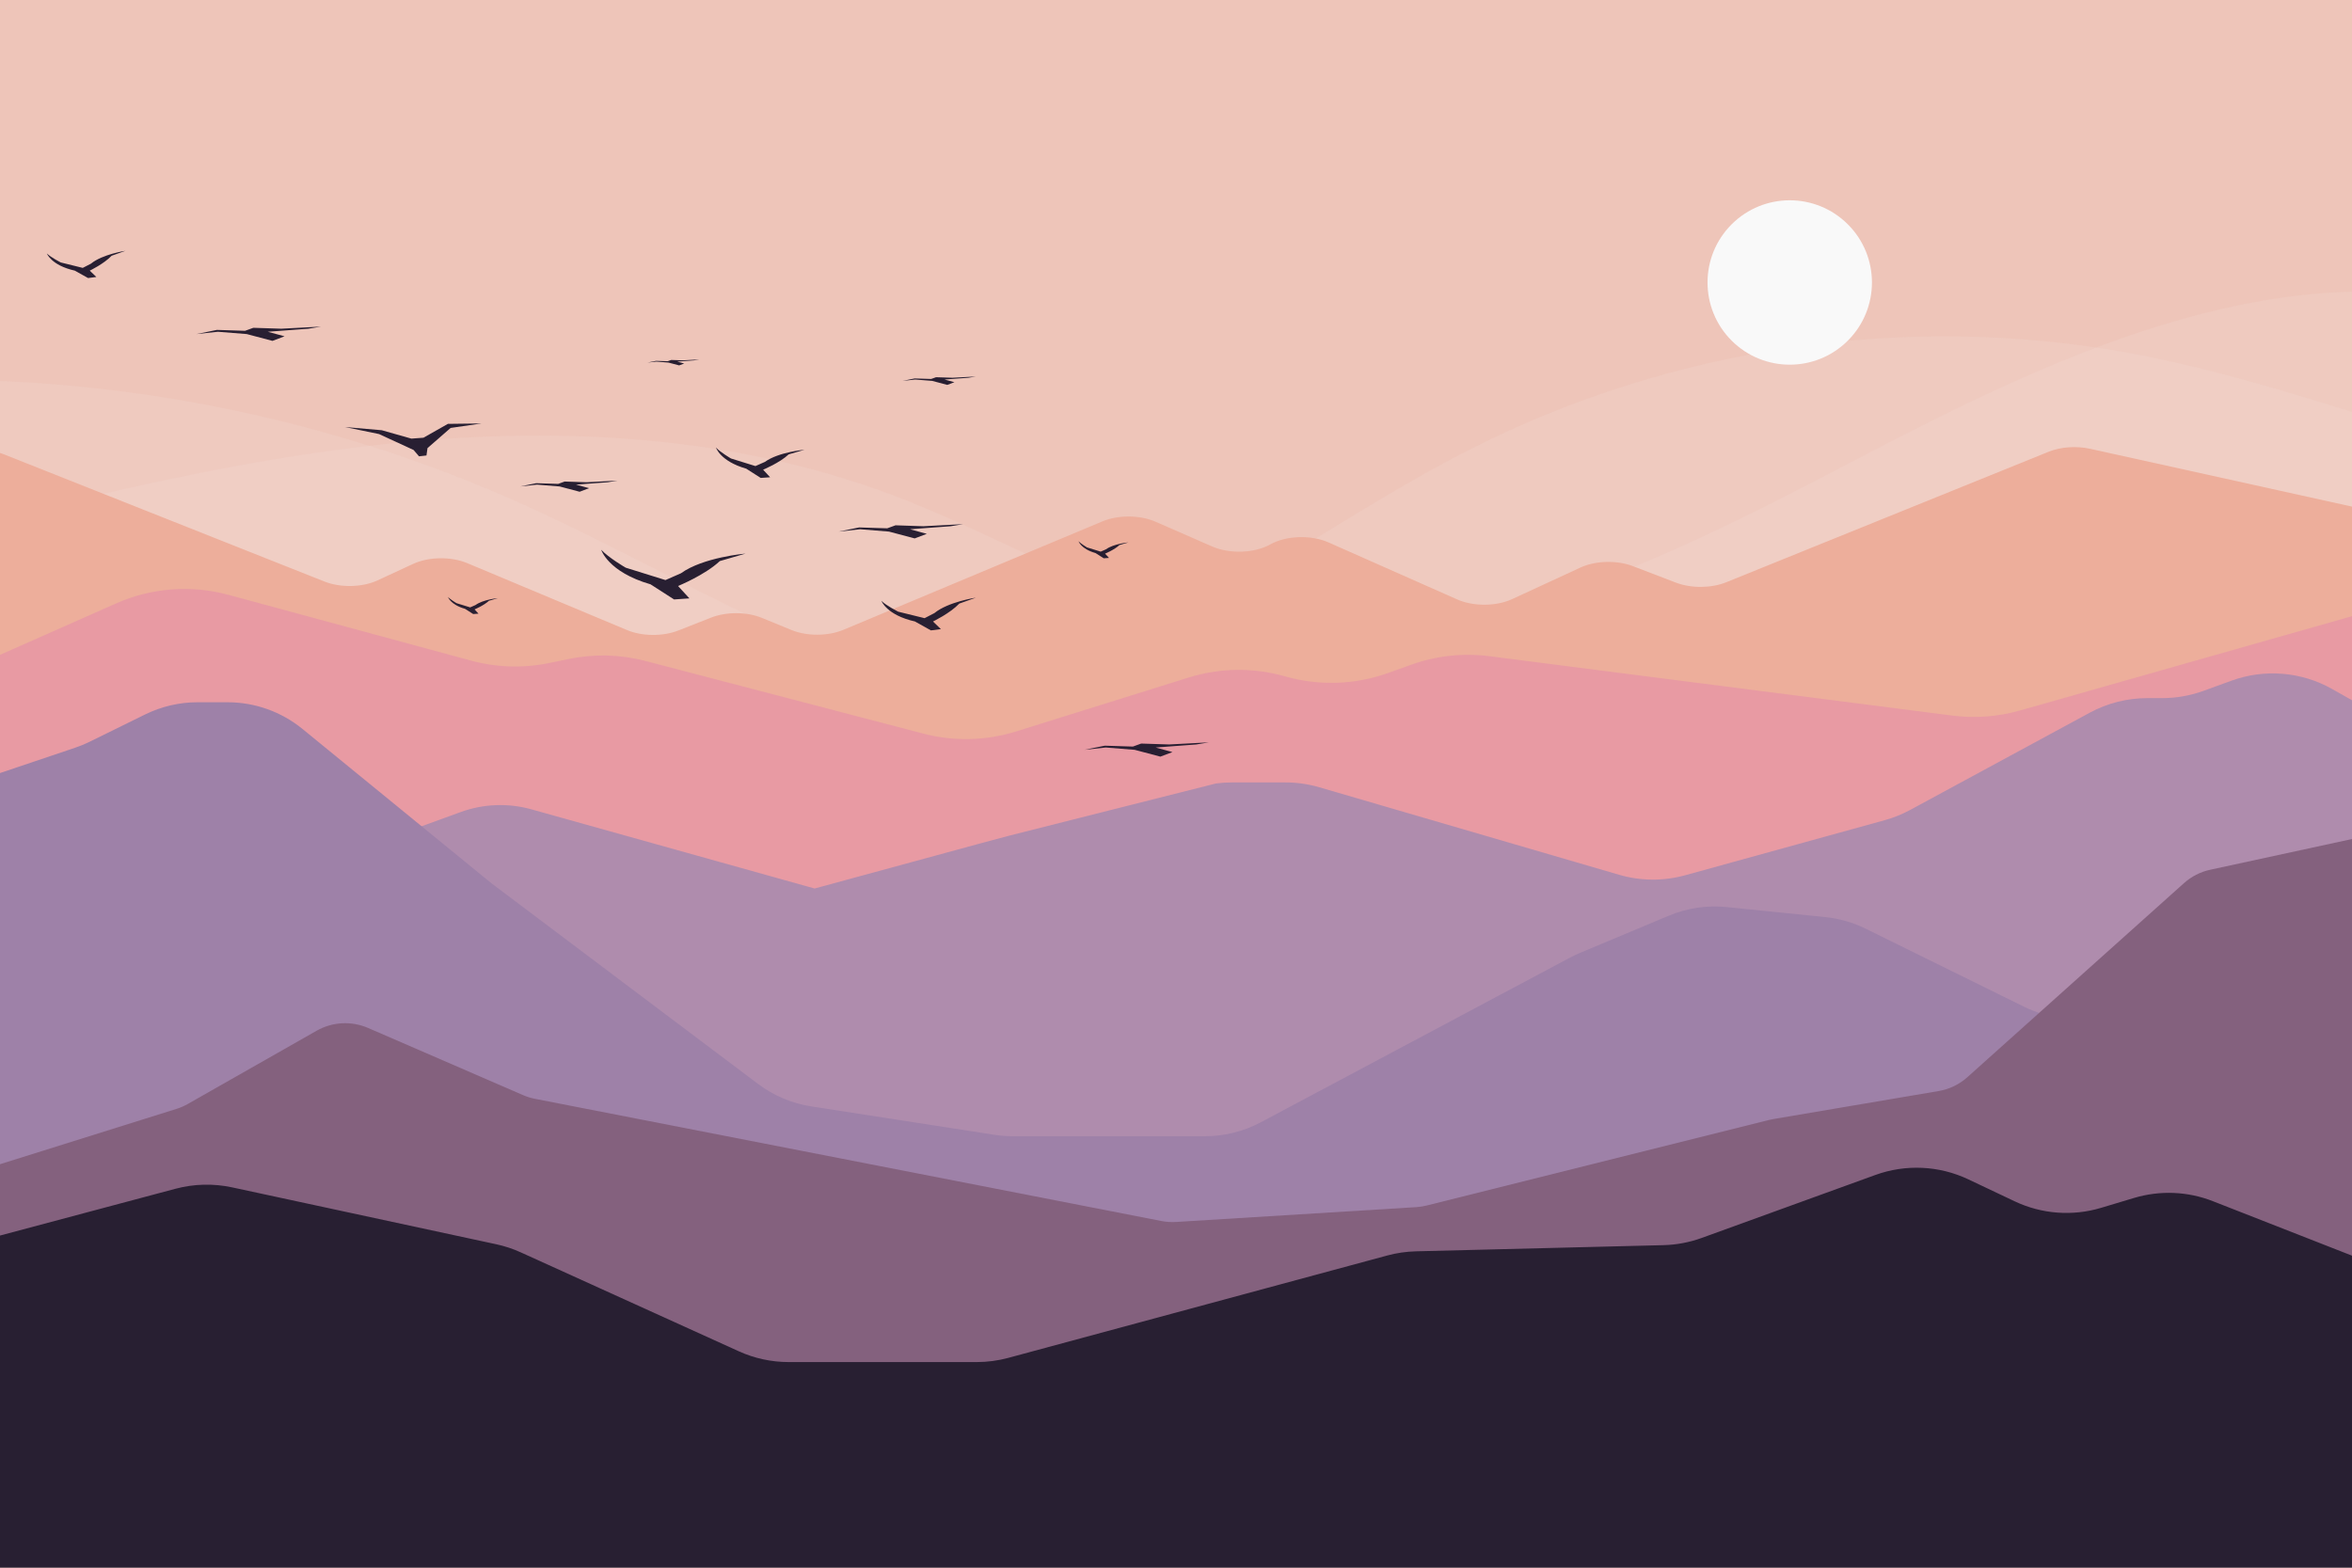 <?xml version="1.0" encoding="utf-8"?>
<!-- Generator: Adobe Illustrator 24.1.1, SVG Export Plug-In . SVG Version: 6.00 Build 0)  -->
<svg version="1.1" xmlns="http://www.w3.org/2000/svg" xmlns:xlink="http://www.w3.org/1999/xlink" x="0px" y="0px"
	 viewBox="0 0 750 500" style="enable-background:new 0 0 750 500;" xml:space="preserve">
<style type="text/css">
	.st0{fill:#EEC5B9;}
	.st1{opacity:0.1;clip-path:url(#SVGID_2_);fill:#F9F9F9;}
	.st2{clip-path:url(#SVGID_2_);}
	.st3{fill:#EDAE9B;}
	.st4{fill:#E89AA3;}
	.st5{fill:#AF8CAD;}
	.st6{fill:#9E81A8;}
	.st7{fill:#84617E;}
	.st8{fill:#281F32;}
	.st9{clip-path:url(#SVGID_2_);fill:#F9F9F9;}
</style>
<g id="BACKGROUND">
	<rect class="st0" width="750" height="500"/>
</g>
<g id="OBJECTS">
	<g>
		<defs>
			<rect id="SVGID_1_" width="750" height="500"/>
		</defs>
		<clipPath id="SVGID_2_">
			<use xlink:href="#SVGID_1_"  style="overflow:visible;"/>
		</clipPath>
		<path class="st1" d="M792.36,97.29c-68.7-16.43-138.53,16.79-201.09,49.59s-131.38,67.2-200.61,53.15
			c-37.7-7.65-70.99-29.06-107.03-42.49c-49.82-18.56-104.36-21.56-157.26-16.29c-52.9,5.28-104.63,18.55-156.12,31.79
			c-0.39,0.77-2.23,3.04-2.62,3.81v59.03c271.94,0,544.93,11.14,816.83,16.09L792.36,97.29z"/>
		<path class="st1" d="M800.34,147.09c-14.7-4.58-29.4-9.17-44.1-13.75c-25.83-8.05-51.74-16.13-78.36-20.93
			c-70.42-12.71-144.85-1.61-208.7,30.7c-49.72,25.16-94.25,63.11-148.77,74.65c1.76,0-0.83,3.69,0.93,3.69h460.33L800.34,147.09z"
			/>
		<path class="st1" d="M303.3,220.78c-49.8-12.33-93.69-41.11-140.67-61.73c-76.7-33.66-162.89-45.37-245.79-33.38
			c-0.27,1.68,0.31,3.66,0.03,5.34v96.54L303.3,220.78z"/>
		<g class="st2">
			<path class="st3" d="M-118.53,189.42l103.23-44.33c4.86-2.09,11.56-2.16,16.56-0.18l102.16,40.55c5.15,2.05,12.09,1.9,16.96-0.35
				l11.36-5.26c4.98-2.3,12.09-2.4,17.25-0.24l50.94,21.34c4.84,2.03,11.43,2.08,16.38,0.14l10.42-4.1
				c4.91-1.93,11.44-1.89,16.27,0.1l9.32,3.83c4.96,2.04,11.69,2.02,16.62-0.04l82.58-34.58c5.05-2.12,11.98-2.07,16.95,0.1
				l18.07,7.9c5.59,2.44,13.52,2.16,18.52-0.66l0,0c5.02-2.84,13-3.11,18.59-0.63l41,18.17c5.17,2.29,12.47,2.25,17.55-0.1
				l21.78-10.07c4.81-2.22,11.63-2.4,16.77-0.42l13.64,5.23c4.87,1.87,11.28,1.82,16.06-0.11l102.79-41.62
				c3.86-1.56,8.86-1.92,13.29-0.94l87.36,19.29c4.53,1,9.64,0.61,13.53-1.04l46.04-19.51c5.03-2.13,11.97-2.11,16.96,0.05
				l33.34,14.44c3.47,1.5,5.5,3.83,5.5,6.3v175.16c0,4.38-6.28,7.93-14.04,7.93h-965.26c-7.75,0-14.04-3.55-14.04-7.93v-142.1
				C-124.07,193.25-122.02,190.92-118.53,189.42z"/>
			<path class="st4" d="M-26.17,220.46l63.2-28.01c11.27-4.99,23.92-5.96,35.81-2.73l77.37,20.98c8.12,2.2,16.64,2.47,24.88,0.77
				l6.33-1.3c8.08-1.66,16.43-1.44,24.41,0.64l88.6,23.17c9.74,2.55,20,2.3,29.6-0.7l54.98-17.18c10-3.13,20.7-3.26,30.77-0.38h0
				c10.81,3.09,22.32,2.71,32.9-1.09l7.3-2.62c7.99-2.87,16.55-3.8,24.98-2.72l147.59,18.94c7.21,0.92,14.52,0.38,21.51-1.61
				l113.34-32.2v192.23c0,29.66-24.04,53.7-53.7,53.7H27.53c-29.66,0-53.7-24.04-53.7-53.7V220.46z"/>
			<path class="st5" d="M-26.17,348.01c0-19.17,14.09-35.43,33.07-38.15l140.06-50.88c7.22-2.62,15.09-2.92,22.49-0.85l90.31,25.25
				c0.69-0.13,61.31-16.75,62.01-16.84l65.97-16.66c1.67-0.22,3.36-0.33,5.04-0.33h17.13c3.66,0,7.3,0.52,10.81,1.55L516.29,279
				c6.87,2.01,14.16,2.06,21.06,0.16L601,261.59c2.81-0.78,5.53-1.87,8.1-3.26l57.27-31.02c5.64-3.05,11.95-4.65,18.36-4.65h4.75
				c4.49,0,8.95-0.79,13.17-2.32l8.91-3.24c10.58-3.85,22.31-2.88,32.11,2.66l20.59,11.62v116.64c0,21.28-17.25,38.54-38.54,38.54
				H12.37C-8.92,386.55-26.17,369.29-26.17,348.01L-26.17,348.01z"/>
			<path class="st6" d="M-36.42,258.83l60.36-20.34c1.58-0.53,3.12-1.17,4.61-1.9l17.75-8.73c5.19-2.55,10.89-3.88,16.66-3.88h9.61
				c8.71,0,17.14,3.01,23.89,8.52l60.26,49.23l85.03,64c4.97,3.74,10.78,6.19,16.93,7.15l58.46,9.06c1.91,0.3,3.85,0.45,5.78,0.45
				h61.34c6.19,0,12.28-1.52,17.75-4.43l98.65-52.54c1.03-0.55,2.09-1.05,3.16-1.5l28.36-11.88c5.81-2.43,12.14-3.37,18.4-2.74
				l31.47,3.2c4.48,0.46,8.84,1.71,12.87,3.7l50.47,24.87c8.44,4.16,18.13,5.02,27.17,2.41l18.52-5.35
				c7.94-2.29,16.41-1.92,24.11,1.06l8.8,3.41c6.66,2.58,13.9,3.21,20.91,1.84l45.03-8.85v84.63H1.33
				c-20.85,0-37.76-16.9-37.76-37.76V258.83z"/>
			<path class="st7" d="M-59.24,389.89l115.55-36.23c1.25-0.39,2.45-0.91,3.58-1.56l41.08-23.36c5.02-2.85,11.08-3.18,16.38-0.89
				l49.47,21.44c1.22,0.53,2.48,0.92,3.78,1.17l199.73,38.97c1.53,0.3,3.09,0.4,4.65,0.31l76.59-4.73c1.12-0.07,2.23-0.24,3.32-0.51
				l109.13-27.28c0.46-0.11,0.92-0.21,1.38-0.29l52.78-8.95c3.42-0.58,6.6-2.11,9.18-4.43l69.05-61.88c2.37-2.12,5.25-3.6,8.36-4.27
				l54.96-11.91v190.81H-59.24V389.89z"/>
			<path class="st8" d="M680.52,382.07l-10.53,3.16c-9.13,2.74-18.94,2-27.55-2.08l-14.79-7.01c-9.29-4.4-19.96-4.9-29.62-1.4
				l-55.39,20.09c-3.91,1.42-8.02,2.19-12.17,2.3l-78.98,1.97c-3.07,0.08-6.12,0.52-9.08,1.32L321.5,433.09
				c-3.27,0.88-6.65,1.33-10.04,1.33H251.5c-5.49,0-10.91-1.17-15.91-3.44l-69.53-31.55c-2.5-1.14-5.12-2-7.8-2.58l-84.25-18.15
				c-5.96-1.28-12.14-1.13-18.03,0.44l-69.67,18.58V502h790.08v-91.18l-70.75-27.71C697.62,379.96,688.78,379.6,680.52,382.07z"/>
		</g>
		
			<ellipse transform="matrix(0.707 -0.707 0.707 0.707 103.507 429.977)" class="st9" cx="570.78" cy="90.04" rx="26.22" ry="26.22"/>
		<g class="st2">
			<path class="st8" d="M281.06,191.64c0,0,1.66,4.54,10.69,6.57l5.1,2.85l3.18-0.41l-2.52-2.43c0,0,5.47-2.63,8.38-5.71l5.27-1.88
				c0,0-8.77,1.29-13.21,4.92l-3.12,1.61l-8.42-2.07C286.39,195.08,282.59,193.15,281.06,191.64z"/>
			<path class="st8" d="M14.95,80.85c0,0,1.38,3.78,8.89,5.46l4.24,2.37l2.64-0.34l-2.1-2.02c0,0,4.55-2.18,6.97-4.75L39.98,80
				c0,0-7.29,1.07-10.99,4.1l-2.6,1.34l-7-1.73C19.38,83.71,16.22,82.1,14.95,80.85z"/>
			<path class="st8" d="M191.71,175.34c0,0,2.11,7.09,15.72,11.02l7.52,4.83l4.89-0.34l-3.63-3.95c0,0,8.6-3.5,13.32-7.95l8.22-2.39
				c0,0-13.51,1.15-20.63,6.29l-4.92,2.16l-12.67-3.95C199.53,181.08,193.91,177.77,191.71,175.34z"/>
			<path class="st8" d="M228.31,142.74c0,0,1.3,4.35,9.65,6.74l4.61,2.95l3-0.21l-2.23-2.42c0,0,5.27-2.16,8.16-4.89l5.04-1.47
				c0,0-8.28,0.72-12.64,3.88l-3.01,1.33l-7.77-2.41C233.11,146.25,229.66,144.23,228.31,142.74z"/>
			<path class="st8" d="M142.86,190.39c0,0,0.73,2.45,5.43,3.79l2.6,1.66l1.69-0.12l-1.26-1.36c0,0,2.96-1.21,4.59-2.75l2.84-0.83
				c0,0-4.66,0.41-7.12,2.19l-1.7,0.75l-4.37-1.35C145.56,192.37,143.62,191.23,142.86,190.39z"/>
			<path class="st8" d="M343.92,172.61c0,0,0.73,2.45,5.43,3.79l2.6,1.66l1.69-0.12l-1.26-1.36c0,0,2.96-1.21,4.59-2.75l2.84-0.83
				c0,0-4.66,0.41-7.12,2.19l-1.7,0.75l-4.37-1.35C346.62,174.59,344.68,173.45,343.92,172.61z"/>
			<polygon class="st8" points="196.91,153.29 193.78,153.81 183.67,154.57 187.85,155.7 184.83,156.84 178.44,155.15 
				171.23,154.57 165.88,155.15 170.99,154.11 177.99,154.33 180.06,153.58 187.02,153.81 			"/>
			<polygon class="st8" points="385.48,236.77 381.46,237.44 368.52,238.41 373.87,239.87 370.01,241.32 361.82,239.15 
				352.6,238.41 345.76,239.15 352.3,237.83 361.26,238.11 363.91,237.15 372.82,237.44 			"/>
			<polygon class="st8" points="311.15,120.09 308.79,120.48 301.19,121.05 304.34,121.9 302.07,122.76 297.26,121.48 
				291.85,121.05 287.83,121.48 291.67,120.7 296.93,120.87 298.49,120.31 303.72,120.48 			"/>
			<polygon class="st8" points="222.99,114.65 221.32,114.93 215.94,115.33 218.17,115.94 216.56,116.54 213.16,115.64 
				209.32,115.33 206.48,115.64 209.2,115.09 212.92,115.21 214.02,114.81 217.73,114.93 			"/>
			<polygon class="st8" points="307.14,167.17 303.13,167.84 290.18,168.8 295.54,170.26 291.67,171.72 283.49,169.55 274.26,168.8 
				267.42,169.55 273.96,168.22 282.92,168.5 285.57,167.54 294.48,167.84 			"/>
			<polygon class="st8" points="102.35,104.17 98.33,104.84 85.39,105.81 90.74,107.26 86.88,108.72 78.69,106.55 69.47,105.81 
				62.63,106.55 69.17,105.22 78.13,105.51 80.78,104.55 89.69,104.84 			"/>
			<polygon class="st8" points="110.02,136.2 120.87,138.44 131.89,143.52 133.61,145.54 135.99,145.27 136.32,142.92 
				143.69,136.49 153.52,135.06 142.82,135.19 135.03,139.61 131.17,139.89 121.74,137.22 			"/>
		</g>
	</g>
</g>
</svg>
